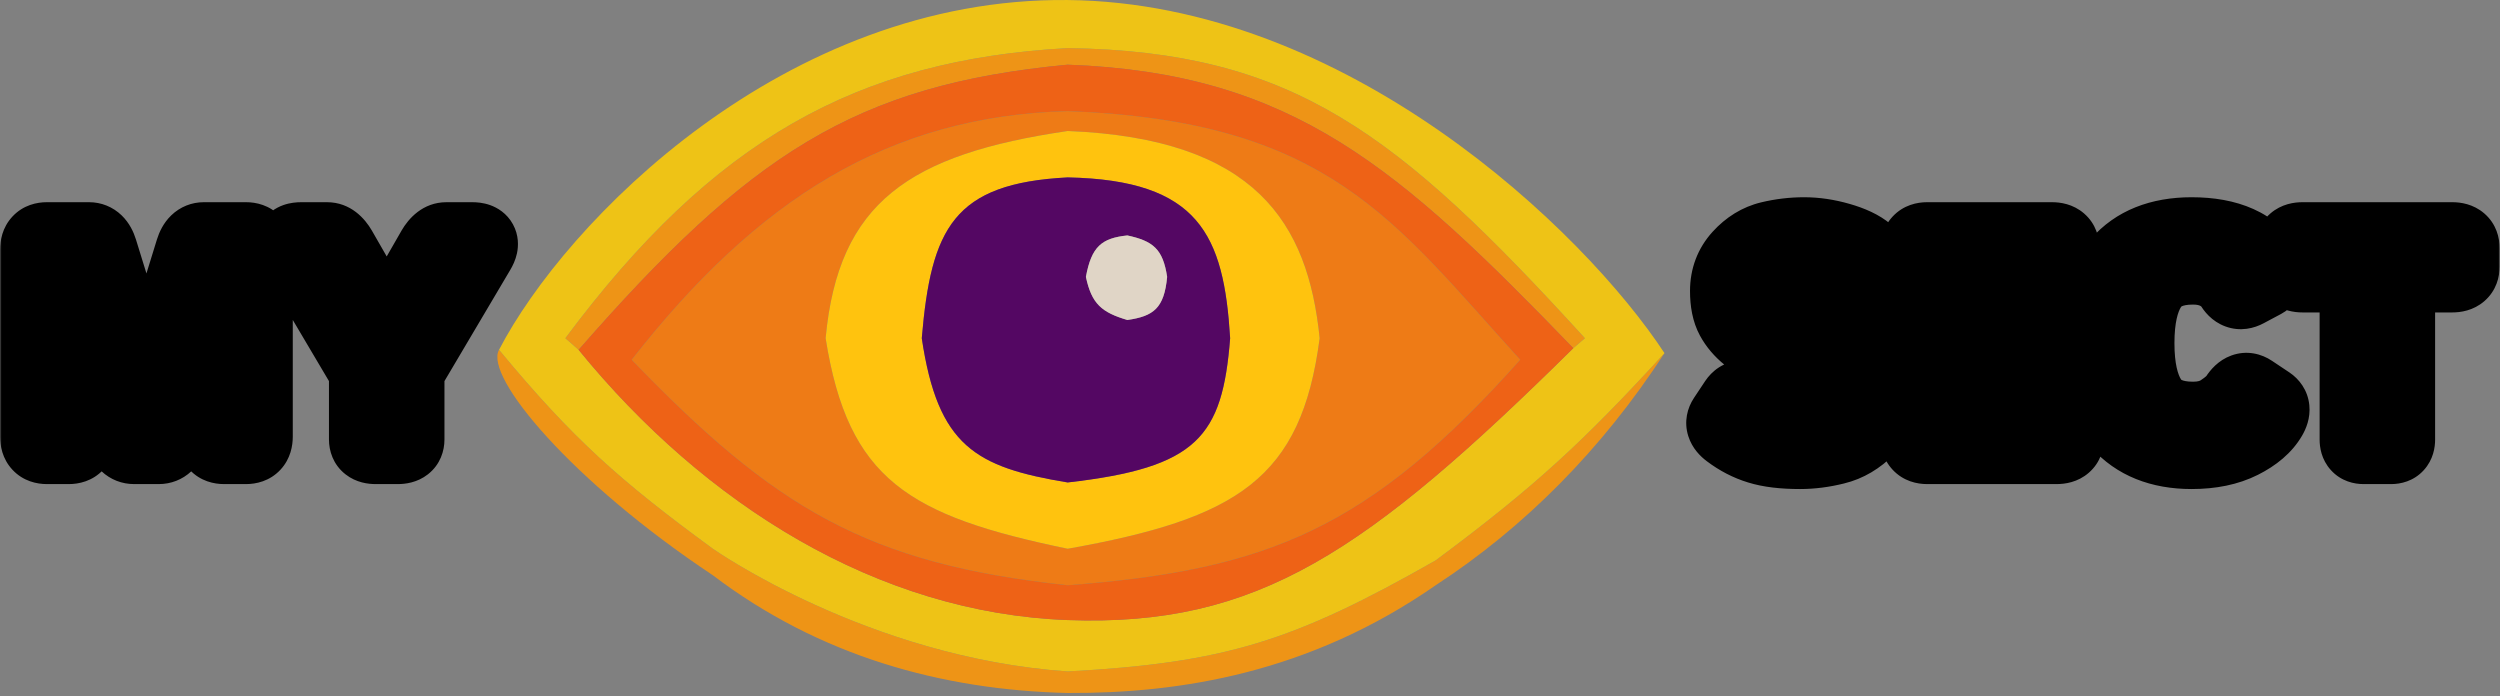 <svg width="754" height="210" viewBox="0 0 754 210" fill="none" xmlns="http://www.w3.org/2000/svg">
<rect x="0" y="0" width="754" height="210" fill="#808080" stroke="none"/>
<path d="M170.509 102.008C215.011 42.303 258.342 18.028 322.009 14.508C389.858 15.506 421.28 39.838 478.009 102.008L474.509 105.008C422.274 50.993 390.172 21.989 322.009 19.508C257.678 25.577 225.945 46.703 174.509 105.508L170.509 102.008Z" fill="#EE9416"/>
<path d="M433.009 169.008C390.08 193.441 369.437 199.926 322.009 202.508C261.612 198.301 215.009 165.508 215.009 165.508C187.228 145.185 172.786 132.432 150.509 105.508C145.939 113.576 172.517 145.266 215.009 173.508C246.998 197.774 283.837 208.109 322.009 209.008C356.155 209.167 395.112 202.87 433.009 176.508C459.782 159.049 483.167 135.51 502.009 106.508C477.919 132.828 463.082 146.693 433.009 169.008Z" fill="#EE9416"/>
<path fill-rule="evenodd" clip-rule="evenodd" d="M322.009 0.008C236.513 -0.845 170.502 66.968 150.509 105.508C172.786 132.432 187.228 145.185 215.009 165.508C215.009 165.508 261.612 198.301 322.009 202.508C369.437 199.926 390.08 193.441 433.009 169.008C463.082 146.693 477.919 132.828 502.009 106.508C477.635 69.387 406.052 0.847 322.009 0.008ZM170.509 102.008C215.011 42.303 258.342 18.028 322.009 14.508C389.858 15.506 421.28 39.838 478.009 102.008L474.509 105.008C412.248 166.447 379.348 189.111 322.009 187.008C264.67 184.905 212.528 152.147 174.509 105.508L170.509 102.008Z" fill="#EEC316"/>
<path fill-rule="evenodd" clip-rule="evenodd" d="M474.509 105.008C422.274 50.993 390.172 21.989 322.009 19.508C257.678 25.577 225.945 46.703 174.509 105.508C212.528 152.147 264.67 184.905 322.009 187.008C379.348 189.111 412.248 166.447 474.509 105.008ZM322.009 33.508C268.205 34.979 228.607 59.809 190.509 108.508C233.622 153.237 261.513 170.111 322.009 176.508C382.272 171.973 412.93 159.528 458.509 108.508C420.168 66.364 400.747 36.463 322.009 33.508Z" fill="#EE6216"/>
<path fill-rule="evenodd" clip-rule="evenodd" d="M190.509 108.508C228.607 59.809 268.205 34.979 322.009 33.508C400.747 36.463 420.168 66.364 458.509 108.508C412.93 159.528 382.272 171.973 322.009 176.508C261.513 170.111 233.622 153.237 190.509 108.508ZM249.009 102.008C252.822 60.978 274.237 46.541 322.009 39.508C378.702 41.781 394.502 67.235 398.009 102.008C392.482 144.397 373.209 156.385 322.009 165.508C274.069 155.563 255.783 144.73 249.009 102.008Z" fill="#EE7B16"/>
<path fill-rule="evenodd" clip-rule="evenodd" d="M322.009 39.508C274.237 46.541 252.822 60.978 249.009 102.008C255.783 144.73 274.069 155.563 322.009 165.508C373.209 156.385 392.482 144.397 398.009 102.008C394.502 67.235 378.702 41.781 322.009 39.508ZM278.009 102.008C280.821 68.854 287.569 55.276 322.009 53.508C361.651 54.313 369.115 70.881 371.009 102.008C368.676 131.729 361.172 141.033 322.009 145.508C294.207 140.909 282.851 134.526 278.009 102.008Z" fill="#FFC30E"/>
<path fill-rule="evenodd" clip-rule="evenodd" d="M278.009 102.008C280.821 68.854 287.569 55.276 322.009 53.508C361.651 54.313 369.115 70.881 371.009 102.008C368.676 131.729 361.172 141.033 322.009 145.508C294.207 140.909 282.851 134.526 278.009 102.008ZM327.509 83.508C329.189 74.347 332.274 71.832 340.009 71.008C347.734 72.7 350.733 75.046 352.009 83.508C351.114 92.989 347.901 95.362 340.009 96.508C332.26 94.218 329.232 91.641 327.509 83.508Z" fill="#540763"/>
<path d="M340.009 71.008C332.274 71.832 329.189 74.347 327.509 83.508C329.232 91.641 332.26 94.218 340.009 96.508C347.901 95.362 351.114 92.989 352.009 83.508C350.733 75.046 347.734 72.7 340.009 71.008Z" fill="#E0D5C6"/>
<mask id="path-2-outside-1_4_120" maskUnits="userSpaceOnUse" x="0" y="59" width="754" height="89" fill="black">
<rect fill="white" y="59" width="754" height="89"/>
<path d="M14.107 135C12.057 135 11.031 133.901 11.031 131.704V75.278C11.031 73.081 12.057 71.982 14.107 71.982H26.852C28.551 71.982 29.767 73.154 30.499 75.498L42.408 114.038C42.935 115.708 43.302 117.085 43.507 118.169C43.712 119.224 43.888 120.483 44.034 121.948H44.298C44.444 120.483 44.62 119.224 44.825 118.169C45.03 117.085 45.397 115.708 45.924 114.038L57.833 75.498C58.565 73.154 59.781 71.982 61.48 71.982H74.225C76.275 71.982 77.301 73.081 77.301 75.278V131.704C77.301 133.901 76.275 135 74.225 135H67.545C65.494 135 64.469 133.901 64.469 131.704V95.405C64.469 93.647 64.542 91.89 64.689 90.132H64.381L51.681 131.44C50.948 133.813 49.688 135 47.901 135H40.431C38.644 135 37.384 133.813 36.651 131.44L23.951 90.132H23.644C23.79 91.89 23.863 93.647 23.863 95.405V131.704C23.863 133.901 22.838 135 20.787 135H14.107ZM88.814 75.762C87.32 73.242 88.009 71.982 90.88 71.982H98.57C100.094 71.982 101.441 72.993 102.613 75.015L111.974 91.318C112.237 91.758 113.014 93.135 114.303 95.449C115.592 97.734 116.339 99.961 116.544 102.129H116.72C116.925 99.961 117.672 97.734 118.961 95.449C120.25 93.135 121.026 91.758 121.29 91.318L130.65 75.015C131.822 72.993 133.17 71.982 134.693 71.982H142.384C145.255 71.982 145.943 73.242 144.449 75.762L123.048 111.929V132.583C123.048 134.194 122.022 135 119.972 135H113.292C111.241 135 110.216 134.194 110.216 132.583V111.929L88.814 75.762ZM521.368 130.298C519.552 128.921 519.112 127.529 520.05 126.123L523.434 121.025C524.547 119.355 526.173 119.268 528.312 120.762C529.952 121.904 532.091 123.091 534.728 124.321C537.394 125.522 540.191 126.123 543.121 126.123C545.172 126.123 547.149 125.889 549.054 125.42C550.958 124.951 552.408 124.043 553.404 122.695C554.4 121.348 554.898 119.751 554.898 117.905C554.898 116.587 554.679 115.43 554.239 114.434C553.8 113.438 553.082 112.617 552.086 111.973C551.09 111.328 550.064 110.786 549.01 110.347C547.164 109.585 544.835 108.838 542.022 108.105C539.239 107.344 536.485 106.436 533.761 105.381C531.329 104.443 529.103 103.154 527.081 101.514C525.06 99.873 523.492 98.027 522.379 95.977C521.266 93.926 520.709 91.186 520.709 87.759C520.709 83.686 522.027 80.2 524.664 77.3C527.301 74.399 530.333 72.539 533.761 71.719C537.188 70.898 540.646 70.488 544.132 70.488C547.589 70.488 551.148 71.016 554.811 72.07C558.502 73.125 561.285 74.443 563.16 76.025C565.006 77.578 565.46 78.984 564.522 80.244L560.963 85.034C559.762 86.675 558.15 86.807 556.129 85.43C554.84 84.551 553.067 83.569 550.812 82.485C548.585 81.401 546.256 80.859 543.824 80.859C542.096 80.859 540.499 81.006 539.034 81.299C537.599 81.592 536.324 82.295 535.211 83.408C534.098 84.522 533.541 85.898 533.541 87.539C533.541 89.121 533.951 90.41 534.771 91.406C535.592 92.373 536.5 93.106 537.496 93.603C538.492 94.072 539.503 94.468 540.528 94.79C543.692 95.815 546.52 96.724 549.01 97.515C551.5 98.276 553.8 99.126 555.909 100.063C558.839 101.382 561.08 102.7 562.633 104.019C564.186 105.337 565.46 107.139 566.456 109.424C567.481 111.709 567.994 114.434 567.994 117.598C567.994 122.285 566.5 126.167 563.512 129.243C560.523 132.29 557.198 134.253 553.536 135.132C549.903 136.04 546.358 136.494 542.901 136.494C537.804 136.494 533.658 135.996 530.465 135C527.271 134.033 524.239 132.466 521.368 130.298ZM581.178 135C579.127 135 578.102 133.901 578.102 131.704V75.278C578.102 73.081 579.127 71.982 581.178 71.982H618.883C621.08 71.982 622.179 72.935 622.179 74.839V80.024C622.179 81.929 621.08 82.881 618.883 82.881H590.934V96.856H616.554C618.751 96.856 619.85 97.808 619.85 99.712V104.897C619.85 106.802 618.751 107.754 616.554 107.754H590.934V124.102H620.289C622.486 124.102 623.585 125.054 623.585 126.958V132.144C623.585 134.048 622.486 135 620.289 135H581.178ZM631.1 103.491C631.1 93.384 633.663 85.356 638.79 79.409C643.917 73.462 651.314 70.488 660.982 70.488C666.549 70.488 671.266 71.353 675.133 73.081C679 74.81 681.725 77.314 683.307 80.596C684.361 82.764 684.186 84.228 682.779 84.99L677.506 87.803C675.66 88.799 674.137 88.242 672.936 86.133C672.174 84.785 670.753 83.569 668.673 82.485C666.622 81.401 664.205 80.859 661.422 80.859C655.27 80.859 650.963 82.808 648.502 86.704C646.041 90.571 644.811 96.167 644.811 103.491C644.811 110.815 646.041 116.426 648.502 120.322C650.963 124.189 655.27 126.123 661.422 126.123C664.732 126.123 667.516 125.376 669.771 123.882C672.057 122.388 673.639 120.967 674.518 119.619C675.953 117.422 677.477 116.865 679.088 117.949L684.361 121.465C685.797 122.432 685.943 123.896 684.801 125.859C683.102 128.789 680.187 131.294 676.056 133.374C671.925 135.454 666.9 136.494 660.982 136.494C651.461 136.494 644.093 133.521 638.878 127.573C633.692 121.626 631.1 113.599 631.1 103.491ZM694.425 83.232C692.228 83.232 691.129 82.28 691.129 80.376V74.839C691.129 72.935 692.228 71.982 694.425 71.982H739.601C741.798 71.982 742.896 72.935 742.896 74.839V80.376C742.896 82.28 741.798 83.232 739.601 83.232H723.429V132.583C723.429 134.194 722.696 135 721.231 135H712.794C711.329 135 710.597 134.194 710.597 132.583V83.232H694.425Z"/>
</mask>
<path d="M14.107 135C12.057 135 11.031 133.901 11.031 131.704V75.278C11.031 73.081 12.057 71.982 14.107 71.982H26.852C28.551 71.982 29.767 73.154 30.499 75.498L42.408 114.038C42.935 115.708 43.302 117.085 43.507 118.169C43.712 119.224 43.888 120.483 44.034 121.948H44.298C44.444 120.483 44.62 119.224 44.825 118.169C45.03 117.085 45.397 115.708 45.924 114.038L57.833 75.498C58.565 73.154 59.781 71.982 61.48 71.982H74.225C76.275 71.982 77.301 73.081 77.301 75.278V131.704C77.301 133.901 76.275 135 74.225 135H67.545C65.494 135 64.469 133.901 64.469 131.704V95.405C64.469 93.647 64.542 91.89 64.689 90.132H64.381L51.681 131.44C50.948 133.813 49.688 135 47.901 135H40.431C38.644 135 37.384 133.813 36.651 131.44L23.951 90.132H23.644C23.79 91.89 23.863 93.647 23.863 95.405V131.704C23.863 133.901 22.838 135 20.787 135H14.107ZM88.814 75.762C87.32 73.242 88.009 71.982 90.88 71.982H98.57C100.094 71.982 101.441 72.993 102.613 75.015L111.974 91.318C112.237 91.758 113.014 93.135 114.303 95.449C115.592 97.734 116.339 99.961 116.544 102.129H116.72C116.925 99.961 117.672 97.734 118.961 95.449C120.25 93.135 121.026 91.758 121.29 91.318L130.65 75.015C131.822 72.993 133.17 71.982 134.693 71.982H142.384C145.255 71.982 145.943 73.242 144.449 75.762L123.048 111.929V132.583C123.048 134.194 122.022 135 119.972 135H113.292C111.241 135 110.216 134.194 110.216 132.583V111.929L88.814 75.762ZM521.368 130.298C519.552 128.921 519.112 127.529 520.05 126.123L523.434 121.025C524.547 119.355 526.173 119.268 528.312 120.762C529.952 121.904 532.091 123.091 534.728 124.321C537.394 125.522 540.191 126.123 543.121 126.123C545.172 126.123 547.149 125.889 549.054 125.42C550.958 124.951 552.408 124.043 553.404 122.695C554.4 121.348 554.898 119.751 554.898 117.905C554.898 116.587 554.679 115.43 554.239 114.434C553.8 113.438 553.082 112.617 552.086 111.973C551.09 111.328 550.064 110.786 549.01 110.347C547.164 109.585 544.835 108.838 542.022 108.105C539.239 107.344 536.485 106.436 533.761 105.381C531.329 104.443 529.103 103.154 527.081 101.514C525.06 99.873 523.492 98.027 522.379 95.977C521.266 93.926 520.709 91.186 520.709 87.759C520.709 83.686 522.027 80.2 524.664 77.3C527.301 74.399 530.333 72.539 533.761 71.719C537.188 70.898 540.646 70.488 544.132 70.488C547.589 70.488 551.148 71.016 554.811 72.07C558.502 73.125 561.285 74.443 563.16 76.025C565.006 77.578 565.46 78.984 564.522 80.244L560.963 85.034C559.762 86.675 558.15 86.807 556.129 85.43C554.84 84.551 553.067 83.569 550.812 82.485C548.585 81.401 546.256 80.859 543.824 80.859C542.096 80.859 540.499 81.006 539.034 81.299C537.599 81.592 536.324 82.295 535.211 83.408C534.098 84.522 533.541 85.898 533.541 87.539C533.541 89.121 533.951 90.41 534.771 91.406C535.592 92.373 536.5 93.106 537.496 93.603C538.492 94.072 539.503 94.468 540.528 94.79C543.692 95.815 546.52 96.724 549.01 97.515C551.5 98.276 553.8 99.126 555.909 100.063C558.839 101.382 561.08 102.7 562.633 104.019C564.186 105.337 565.46 107.139 566.456 109.424C567.481 111.709 567.994 114.434 567.994 117.598C567.994 122.285 566.5 126.167 563.512 129.243C560.523 132.29 557.198 134.253 553.536 135.132C549.903 136.04 546.358 136.494 542.901 136.494C537.804 136.494 533.658 135.996 530.465 135C527.271 134.033 524.239 132.466 521.368 130.298ZM581.178 135C579.127 135 578.102 133.901 578.102 131.704V75.278C578.102 73.081 579.127 71.982 581.178 71.982H618.883C621.08 71.982 622.179 72.935 622.179 74.839V80.024C622.179 81.929 621.08 82.881 618.883 82.881H590.934V96.856H616.554C618.751 96.856 619.85 97.808 619.85 99.712V104.897C619.85 106.802 618.751 107.754 616.554 107.754H590.934V124.102H620.289C622.486 124.102 623.585 125.054 623.585 126.958V132.144C623.585 134.048 622.486 135 620.289 135H581.178ZM631.1 103.491C631.1 93.384 633.663 85.356 638.79 79.409C643.917 73.462 651.314 70.488 660.982 70.488C666.549 70.488 671.266 71.353 675.133 73.081C679 74.81 681.725 77.314 683.307 80.596C684.361 82.764 684.186 84.228 682.779 84.99L677.506 87.803C675.66 88.799 674.137 88.242 672.936 86.133C672.174 84.785 670.753 83.569 668.673 82.485C666.622 81.401 664.205 80.859 661.422 80.859C655.27 80.859 650.963 82.808 648.502 86.704C646.041 90.571 644.811 96.167 644.811 103.491C644.811 110.815 646.041 116.426 648.502 120.322C650.963 124.189 655.27 126.123 661.422 126.123C664.732 126.123 667.516 125.376 669.771 123.882C672.057 122.388 673.639 120.967 674.518 119.619C675.953 117.422 677.477 116.865 679.088 117.949L684.361 121.465C685.797 122.432 685.943 123.896 684.801 125.859C683.102 128.789 680.187 131.294 676.056 133.374C671.925 135.454 666.9 136.494 660.982 136.494C651.461 136.494 644.093 133.521 638.878 127.573C633.692 121.626 631.1 113.599 631.1 103.491ZM694.425 83.232C692.228 83.232 691.129 82.28 691.129 80.376V74.839C691.129 72.935 692.228 71.982 694.425 71.982H739.601C741.798 71.982 742.896 72.935 742.896 74.839V80.376C742.896 82.28 741.798 83.232 739.601 83.232H723.429V132.583C723.429 134.194 722.696 135 721.231 135H712.794C711.329 135 710.597 134.194 710.597 132.583V83.232H694.425Z" fill="white"/>
<path d="M30.499 75.498L41.009 72.251L41.004 72.234L40.998 72.217L30.499 75.498ZM42.408 114.038L31.898 117.286L31.909 117.318L31.919 117.351L42.408 114.038ZM43.507 118.169L32.699 120.214L32.704 120.241L32.709 120.269L43.507 118.169ZM44.034 121.948L33.089 123.043L34.079 132.948H44.034V121.948ZM44.298 121.948V132.948H54.253L55.243 123.043L44.298 121.948ZM44.825 118.169L55.623 120.269L55.628 120.241L55.633 120.214L44.825 118.169ZM45.924 114.038L56.413 117.351L56.423 117.318L56.434 117.286L45.924 114.038ZM57.833 75.498L47.334 72.217L47.328 72.234L47.323 72.251L57.833 75.498ZM64.689 90.132L75.65 91.045L76.643 79.132H64.689V90.132ZM64.381 90.132V79.132H56.255L53.867 86.899L64.381 90.132ZM51.681 131.44L62.191 134.684L62.195 134.673L51.681 131.44ZM36.651 131.44L26.137 134.673L26.141 134.684L36.651 131.44ZM23.951 90.132L34.465 86.899L32.077 79.132H23.951V90.132ZM23.644 90.132V79.132H11.689L12.682 91.045L23.644 90.132ZM14.107 135V124C14.979 124 17.601 124.269 19.842 126.671C21.95 128.929 22.031 131.289 22.031 131.704H11.031H0.031C0.031 134.317 0.626 138.325 3.759 141.682C7.025 145.181 11.185 146 14.107 146V135ZM11.031 131.704H22.031V75.278H11.031H0.031V131.704H11.031ZM11.031 75.278H22.031C22.031 75.694 21.95 78.054 19.842 80.312C17.601 82.713 14.979 82.982 14.107 82.982V71.982V60.982C11.185 60.982 7.025 61.801 3.759 65.301C0.626 68.658 0.031 72.666 0.031 75.278H11.031ZM14.107 71.982V82.982H26.852V71.982V60.982H14.107V71.982ZM26.852 71.982V82.982C25.986 82.982 24.976 82.828 23.932 82.408C22.888 81.988 22.042 81.396 21.404 80.781C20.215 79.635 19.951 78.623 20 78.779L30.499 75.498L40.998 72.217C40.315 70.029 39.077 67.26 36.672 64.941C33.999 62.366 30.529 60.982 26.852 60.982V71.982ZM30.499 75.498L19.989 78.746L31.898 117.286L42.408 114.038L52.918 110.791L41.009 72.251L30.499 75.498ZM42.408 114.038L31.919 117.351C32.381 118.815 32.607 119.731 32.699 120.214L43.507 118.169L54.315 116.124C53.996 114.439 53.49 112.601 52.898 110.726L42.408 114.038ZM43.507 118.169L32.709 120.269C32.831 120.895 32.965 121.801 33.089 123.043L44.034 121.948L54.98 120.854C54.811 119.165 54.593 117.553 54.305 116.069L43.507 118.169ZM44.034 121.948V132.948H44.298V121.948V110.948H44.034V121.948ZM44.298 121.948L55.243 123.043C55.367 121.801 55.501 120.895 55.623 120.269L44.825 118.169L34.027 116.069C33.739 117.553 33.521 119.165 33.352 120.854L44.298 121.948ZM44.825 118.169L55.633 120.214C55.725 119.731 55.951 118.815 56.413 117.351L45.924 114.038L35.434 110.726C34.842 112.601 34.336 114.439 34.017 116.124L44.825 118.169ZM45.924 114.038L56.434 117.286L68.343 78.746L57.833 75.498L47.323 72.251L35.414 110.791L45.924 114.038ZM57.833 75.498L68.332 78.779C68.381 78.623 68.117 79.635 66.928 80.781C66.29 81.396 65.444 81.988 64.4 82.408C63.356 82.828 62.346 82.982 61.48 82.982V71.982V60.982C57.803 60.982 54.333 62.366 51.66 64.941C49.255 67.26 48.017 70.029 47.334 72.217L57.833 75.498ZM61.48 71.982V82.982H74.225V71.982V60.982H61.48V71.982ZM74.225 71.982V82.982C73.353 82.982 70.731 82.713 68.49 80.312C66.382 78.054 66.301 75.694 66.301 75.278H77.301H88.301C88.301 72.666 87.706 68.658 84.573 65.301C81.307 61.801 77.147 60.982 74.225 60.982V71.982ZM77.301 75.278H66.301V131.704H77.301H88.301V75.278H77.301ZM77.301 131.704H66.301C66.301 131.289 66.382 128.929 68.49 126.671C70.731 124.269 73.353 124 74.225 124V135V146C77.147 146 81.307 145.181 84.573 141.682C87.706 138.325 88.301 134.317 88.301 131.704H77.301ZM74.225 135V124H67.545V135V146H74.225V135ZM67.545 135V124C68.417 124 71.038 124.269 73.279 126.671C75.387 128.929 75.469 131.289 75.469 131.704H64.469H53.469C53.469 134.317 54.063 138.325 57.196 141.682C60.463 145.181 64.622 146 67.545 146V135ZM64.469 131.704H75.469V95.405H64.469H53.469V131.704H64.469ZM64.469 95.405H75.469C75.469 93.953 75.529 92.5 75.65 91.045L64.689 90.132L53.727 89.218C53.555 91.279 53.469 93.341 53.469 95.405H64.469ZM64.689 90.132V79.132H64.381V90.132V101.132H64.689V90.132ZM64.381 90.132L53.867 86.899L41.166 128.208L51.681 131.44L62.195 134.673L74.895 93.364L64.381 90.132ZM51.681 131.44L41.17 128.196C41.171 128.194 41.187 128.141 41.226 128.048C41.265 127.954 41.331 127.809 41.434 127.626C41.637 127.262 42.013 126.697 42.645 126.103C44.128 124.705 46.093 124 47.901 124V135V146C51.497 146 54.985 144.701 57.728 142.118C60.217 139.774 61.494 136.945 62.191 134.684L51.681 131.44ZM47.901 135V124H40.431V135V146H47.901V135ZM40.431 135V124C42.239 124 44.204 124.705 45.687 126.103C46.319 126.697 46.695 127.262 46.898 127.626C47.001 127.809 47.067 127.954 47.106 128.048C47.145 128.141 47.161 128.194 47.162 128.196L36.651 131.44L26.141 134.684C26.838 136.945 28.115 139.774 30.604 142.118C33.347 144.701 36.835 146 40.431 146V135ZM36.651 131.44L47.166 128.208L34.465 86.899L23.951 90.132L13.437 93.364L26.137 134.673L36.651 131.44ZM23.951 90.132V79.132H23.644V90.132V101.132H23.951V90.132ZM23.644 90.132L12.682 91.045C12.803 92.5 12.863 93.953 12.863 95.405H23.863H34.863C34.863 93.341 34.777 91.279 34.606 89.218L23.644 90.132ZM23.863 95.405H12.863V131.704H23.863H34.863V95.405H23.863ZM23.863 131.704H12.863C12.863 131.289 12.945 128.929 15.053 126.671C17.294 124.269 19.915 124 20.787 124V135V146C23.71 146 27.869 145.181 31.136 141.682C34.269 138.325 34.863 134.317 34.863 131.704H23.863ZM20.787 135V124H14.107V135V146H20.787V135ZM88.814 75.762L98.281 70.16L98.276 70.151L88.814 75.762ZM102.613 75.015L112.153 69.538L112.141 69.518L112.13 69.498L102.613 75.015ZM111.974 91.318L102.434 96.795L102.487 96.887L102.541 96.978L111.974 91.318ZM114.303 95.449L104.693 100.802L104.707 100.828L104.722 100.854L114.303 95.449ZM116.544 102.129L105.593 103.165L106.535 113.129H116.544V102.129ZM116.72 102.129V113.129H126.728L127.671 103.165L116.72 102.129ZM118.961 95.449L128.542 100.854L128.556 100.828L128.571 100.802L118.961 95.449ZM121.29 91.318L130.722 96.978L130.777 96.887L130.83 96.795L121.29 91.318ZM130.65 75.015L121.134 69.498L121.122 69.518L121.111 69.538L130.65 75.015ZM144.449 75.762L134.988 70.151L134.982 70.16L144.449 75.762ZM123.048 111.929L113.581 106.327L112.048 108.918V111.929H123.048ZM110.216 111.929H121.216V108.918L119.683 106.327L110.216 111.929ZM88.814 75.762L98.276 70.151C98.28 70.158 98.357 70.287 98.461 70.529C98.562 70.763 98.731 71.202 98.861 71.815C99.118 73.02 99.332 75.514 97.863 78.203C96.371 80.932 94.093 82.133 92.806 82.588C92.17 82.813 91.667 82.903 91.382 82.942C91.09 82.982 90.91 82.982 90.88 82.982V71.982V60.982C89.494 60.982 87.535 61.116 85.466 61.849C83.289 62.619 80.394 64.293 78.558 67.652C76.744 70.97 76.887 74.252 77.345 76.402C77.788 78.482 78.651 80.189 79.353 81.373L88.814 75.762ZM90.88 71.982V82.982H98.57V71.982V60.982H90.88V71.982ZM98.57 71.982V82.982C96.7 82.982 95.142 82.304 94.124 81.54C93.251 80.886 92.984 80.338 93.097 80.531L102.613 75.015L112.13 69.498C110.121 66.032 105.842 60.982 98.57 60.982V71.982ZM102.613 75.015L93.074 80.492L102.434 96.795L111.974 91.318L121.513 85.841L112.153 69.538L102.613 75.015ZM111.974 91.318L102.541 96.978C102.539 96.974 102.552 96.996 102.587 97.057C102.621 97.114 102.665 97.191 102.722 97.29C102.835 97.488 102.984 97.751 103.172 98.083C103.546 98.748 104.052 99.652 104.693 100.802L114.303 95.449L123.913 90.097C122.67 87.866 121.785 86.29 121.406 85.659L111.974 91.318ZM114.303 95.449L104.722 100.854C105.405 102.065 105.56 102.814 105.593 103.165L116.544 102.129L127.495 101.093C127.118 97.108 125.778 93.404 123.883 90.045L114.303 95.449ZM116.544 102.129V113.129H116.72V102.129V91.129H116.544V102.129ZM116.72 102.129L127.671 103.165C127.704 102.814 127.858 102.065 128.542 100.854L118.961 95.449L109.38 90.045C107.485 93.404 106.146 97.108 105.769 101.093L116.72 102.129ZM118.961 95.449L128.571 100.802C129.211 99.652 129.717 98.748 130.092 98.083C130.279 97.751 130.429 97.488 130.542 97.29C130.599 97.191 130.643 97.114 130.676 97.057C130.711 96.996 130.725 96.974 130.722 96.978L121.29 91.318L111.858 85.659C111.479 86.29 110.593 87.866 109.351 90.097L118.961 95.449ZM121.29 91.318L130.83 96.795L140.19 80.492L130.65 75.015L121.111 69.538L111.75 85.841L121.29 91.318ZM130.65 75.015L140.167 80.531C140.279 80.338 140.012 80.886 139.14 81.54C138.122 82.304 136.564 82.982 134.693 82.982V71.982V60.982C127.421 60.982 123.143 66.032 121.134 69.498L130.65 75.015ZM134.693 71.982V82.982H142.384V71.982V60.982H134.693V71.982ZM142.384 71.982V82.982C142.354 82.982 142.174 82.982 141.882 82.942C141.597 82.903 141.093 82.813 140.458 82.588C139.171 82.133 136.893 80.932 135.401 78.203C133.932 75.514 134.145 73.02 134.402 71.815C134.533 71.202 134.702 70.763 134.803 70.529C134.907 70.287 134.984 70.158 134.988 70.151L144.449 75.762L153.911 81.373C154.613 80.189 155.475 78.482 155.919 76.402C156.377 74.252 156.52 70.97 154.706 67.652C152.87 64.293 149.975 62.619 147.798 61.849C145.728 61.116 143.77 60.982 142.384 60.982V71.982ZM144.449 75.762L134.982 70.16L113.581 106.327L123.048 111.929L132.515 117.531L153.916 81.364L144.449 75.762ZM123.048 111.929H112.048V132.583H123.048H134.048V111.929H123.048ZM123.048 132.583H112.048C112.048 130.891 112.72 127.917 115.483 125.746C117.741 123.972 119.856 124 119.972 124V135V146C122.138 146 125.792 145.625 129.075 143.045C132.863 140.069 134.048 135.886 134.048 132.583H123.048ZM119.972 135V124H113.292V135V146H119.972V135ZM113.292 135V124C113.408 124 115.523 123.972 117.781 125.746C120.544 127.917 121.216 130.891 121.216 132.583H110.216H99.216C99.216 135.886 100.4 140.069 104.189 143.045C107.472 145.625 111.125 146 113.292 146V135ZM110.216 132.583H121.216V111.929H110.216H99.216V132.583H110.216ZM110.216 111.929L119.683 106.327L98.281 70.16L88.814 75.762L79.348 81.364L100.749 117.531L110.216 111.929ZM521.368 130.298L514.723 139.064L514.731 139.07L514.74 139.076L521.368 130.298ZM520.05 126.123L529.202 132.225L529.208 132.216L529.214 132.207L520.05 126.123ZM523.434 121.025L514.281 114.924L514.275 114.933L514.269 114.942L523.434 121.025ZM528.312 120.762L522.012 129.779L522.018 129.784L522.025 129.788L528.312 120.762ZM534.728 124.321L530.076 134.289L530.142 134.32L530.209 134.35L534.728 124.321ZM549.01 110.347L553.241 100.193L553.223 100.186L553.206 100.179L549.01 110.347ZM542.022 108.105L539.119 118.715L539.184 118.733L539.25 118.75L542.022 108.105ZM533.761 105.381L537.732 95.123L537.725 95.12L537.718 95.117L533.761 105.381ZM554.811 72.07L551.766 82.641L551.777 82.644L551.789 82.647L554.811 72.07ZM563.16 76.025L556.067 84.433L556.073 84.438L556.079 84.443L563.16 76.025ZM564.522 80.244L555.698 73.677L555.693 73.683L564.522 80.244ZM560.963 85.034L552.134 78.473L552.11 78.504L552.087 78.536L560.963 85.034ZM556.129 85.43L549.932 94.518L549.936 94.521L556.129 85.43ZM550.812 82.485L545.997 92.376L546.022 92.388L546.047 92.4L550.812 82.485ZM539.034 81.299L536.877 70.512L536.856 70.517L536.835 70.521L539.034 81.299ZM534.771 91.406L526.28 98.399L526.332 98.461L526.384 98.523L534.771 91.406ZM537.496 93.603L532.577 103.442L532.694 103.501L532.812 103.557L537.496 93.603ZM540.528 94.79L543.92 84.326L543.873 84.311L543.826 84.296L540.528 94.79ZM549.01 97.515L545.68 107.998L545.736 108.016L545.792 108.034L549.01 97.515ZM555.909 100.063L560.423 90.032L560.4 90.022L560.377 90.011L555.909 100.063ZM566.456 109.424L556.372 113.819L556.396 113.873L556.42 113.927L566.456 109.424ZM563.512 129.243L571.365 136.945L571.383 136.927L571.402 136.908L563.512 129.243ZM553.536 135.132L550.969 124.436L550.919 124.448L550.868 124.46L553.536 135.132ZM530.465 135L533.74 124.499L533.696 124.485L533.652 124.472L530.465 135ZM521.368 130.298L528.013 121.532C528.075 121.579 528.393 121.825 528.792 122.314C529.197 122.811 529.775 123.672 530.166 124.909C530.576 126.207 530.692 127.655 530.435 129.103C530.186 130.5 529.652 131.55 529.202 132.225L520.05 126.123L510.897 120.021C508.908 123.006 507.798 127.135 509.187 131.534C510.38 135.312 512.947 137.718 514.723 139.064L521.368 130.298ZM520.05 126.123L529.214 132.207L532.598 127.109L523.434 121.025L514.269 114.942L510.885 120.04L520.05 126.123ZM523.434 121.025L532.586 127.127C532.214 127.685 531.501 128.56 530.306 129.327C529.044 130.137 527.576 130.61 526.082 130.691C524.666 130.767 523.58 130.476 522.954 130.242C522.344 130.014 522.024 129.788 522.012 129.779L528.312 120.762L534.611 111.744C532.656 110.378 529.25 108.488 524.894 108.723C519.809 108.998 516.263 111.951 514.281 114.924L523.434 121.025ZM528.312 120.762L522.025 129.788C524.358 131.413 527.101 132.901 530.076 134.289L534.728 124.321L539.379 114.353C537.081 113.281 535.547 112.396 534.598 111.735L528.312 120.762ZM534.728 124.321L530.209 134.35C534.298 136.193 538.637 137.123 543.121 137.123V126.123V115.123C541.746 115.123 540.489 114.852 539.246 114.292L534.728 124.321ZM543.121 126.123V137.123C546.017 137.123 548.88 136.791 551.683 136.101L549.054 125.42L546.425 114.739C545.419 114.986 544.326 115.123 543.121 115.123V126.123ZM549.054 125.42L551.683 136.101C555.634 135.129 559.477 132.986 562.25 129.234L553.404 122.695L544.558 116.157C544.897 115.699 545.313 115.326 545.731 115.065C546.13 114.815 546.404 114.744 546.425 114.739L549.054 125.42ZM553.404 122.695L562.25 129.234C564.788 125.801 565.898 121.853 565.898 117.905H554.898H543.898C543.898 117.831 543.91 117.577 544.024 117.212C544.141 116.835 544.328 116.469 544.558 116.157L553.404 122.695ZM554.898 117.905H565.898C565.898 115.374 565.476 112.651 564.303 109.994L554.239 114.434L544.175 118.874C543.882 118.208 543.898 117.8 543.898 117.905H554.898ZM554.239 114.434L564.303 109.994C562.92 106.859 560.691 104.438 558.062 102.737L552.086 111.973L546.11 121.208C545.827 121.025 545.462 120.737 545.093 120.315C544.719 119.887 544.406 119.396 544.175 118.874L554.239 114.434ZM552.086 111.973L558.062 102.737C556.534 101.749 554.926 100.895 553.241 100.193L549.01 110.347L544.779 120.501C545.203 120.677 545.646 120.908 546.11 121.208L552.086 111.973ZM549.01 110.347L553.206 100.179C550.741 99.161 547.895 98.268 544.795 97.46L542.022 108.105L539.25 118.75C541.775 119.408 543.588 120.009 544.813 120.515L549.01 110.347ZM542.022 108.105L544.926 97.496C542.509 96.834 540.111 96.044 537.732 95.123L533.761 105.381L529.79 115.639C532.86 116.827 535.97 117.853 539.119 118.715L542.022 108.105ZM533.761 105.381L537.718 95.117C536.361 94.594 535.138 93.886 534.013 92.973L527.081 101.514L520.149 110.055C523.067 112.423 526.297 114.293 529.804 115.644L533.761 105.381ZM527.081 101.514L534.013 92.973C532.981 92.135 532.397 91.374 532.046 90.729L522.379 95.977L512.712 101.225C514.587 104.68 517.138 107.611 520.149 110.055L527.081 101.514ZM522.379 95.977L532.046 90.729C532.101 90.829 532.009 90.699 531.906 90.194C531.803 89.685 531.709 88.895 531.709 87.759H520.709H509.709C509.709 92.221 510.409 96.983 512.712 101.225L522.379 95.977ZM520.709 87.759H531.709C531.709 86.306 532.085 85.49 532.803 84.699L524.664 77.3L516.525 69.9C511.97 74.911 509.709 81.067 509.709 87.759H520.709ZM524.664 77.3L532.803 84.699C534.127 83.243 535.28 82.666 536.321 82.417L533.761 71.719L531.201 61.021C525.386 62.412 520.474 65.556 516.525 69.9L524.664 77.3ZM533.761 71.719L536.321 82.417C538.919 81.795 541.517 81.488 544.132 81.488V70.488V59.488C539.774 59.488 535.458 60.002 531.201 61.021L533.761 71.719ZM544.132 70.488V81.488C546.46 81.488 548.994 81.842 551.766 82.641L554.811 72.07L557.855 61.5C553.303 60.189 548.718 59.488 544.132 59.488V70.488ZM554.811 72.07L551.789 82.647C554.74 83.49 555.862 84.26 556.067 84.433L563.16 76.025L570.254 67.618C566.709 64.627 562.264 62.76 557.832 61.493L554.811 72.07ZM563.16 76.025L556.079 84.443C556.322 84.648 555.108 83.764 554.417 81.625C554.026 80.412 553.85 78.918 554.141 77.309C554.428 75.728 555.081 74.506 555.698 73.677L564.522 80.244L573.347 86.811C575.784 83.537 576.752 79.196 575.353 74.864C574.208 71.319 571.844 68.956 570.242 67.608L563.16 76.025ZM564.522 80.244L555.693 73.683L552.134 78.473L560.963 85.034L569.792 91.595L573.352 86.805L564.522 80.244ZM560.963 85.034L552.087 78.536C552.848 77.497 554.791 75.659 557.957 75.4C560.661 75.179 562.272 76.305 562.322 76.338L556.129 85.43L549.936 94.521C552.007 95.931 555.435 97.68 559.751 97.327C564.527 96.936 567.877 94.212 569.838 91.532L560.963 85.034ZM556.129 85.43L562.326 76.341C560.393 75.023 558.07 73.769 555.576 72.571L550.812 82.485L546.047 92.4C548.064 93.369 549.287 94.078 549.932 94.518L556.129 85.43ZM550.812 82.485L555.626 72.595C551.928 70.795 547.956 69.859 543.824 69.859V80.859V91.859C544.556 91.859 545.241 92.008 545.997 92.376L550.812 82.485ZM543.824 80.859V69.859C541.481 69.859 539.152 70.057 536.877 70.512L539.034 81.299L541.191 92.085C541.846 91.954 542.71 91.859 543.824 91.859V80.859ZM539.034 81.299L536.835 70.521C533.126 71.278 529.952 73.111 527.433 75.63L535.211 83.408L542.989 91.186C542.875 91.301 542.653 91.491 542.316 91.677C541.972 91.867 541.599 92.002 541.234 92.077L539.034 81.299ZM535.211 83.408L527.433 75.63C524.162 78.901 522.541 83.118 522.541 87.539H533.541H544.541C544.541 87.984 544.461 88.646 544.157 89.399C543.849 90.16 543.413 90.763 542.989 91.186L535.211 83.408ZM533.541 87.539H522.541C522.541 91.076 523.496 95.018 526.28 98.399L534.771 91.406L543.263 84.413C543.786 85.049 544.132 85.732 544.331 86.357C544.521 86.956 544.541 87.385 544.541 87.539H533.541ZM534.771 91.406L526.384 98.523C528.032 100.466 530.081 102.194 532.577 103.442L537.496 93.603L542.415 83.765C542.656 83.885 542.842 84.013 542.973 84.118C543.102 84.222 543.16 84.29 543.159 84.29L534.771 91.406ZM537.496 93.603L532.812 103.557C534.247 104.232 535.72 104.809 537.23 105.284L540.528 94.79L543.826 84.296C543.286 84.126 542.738 83.913 542.18 83.65L537.496 93.603ZM540.528 94.79L537.137 105.254C540.316 106.285 543.164 107.2 545.68 107.998L549.01 97.515L552.34 87.031C549.875 86.248 547.068 85.346 543.92 84.326L540.528 94.79ZM549.01 97.515L545.792 108.034C547.91 108.681 549.787 109.38 551.442 110.115L555.909 100.063L560.377 90.011C557.813 88.872 555.09 87.871 552.227 86.996L549.01 97.515ZM555.909 100.063L551.395 110.095C553.859 111.203 555.065 112.023 555.513 112.404L562.633 104.019L569.752 95.633C567.095 93.377 563.819 91.56 560.423 90.032L555.909 100.063ZM562.633 104.019L555.513 112.404C555.532 112.42 555.9 112.734 556.372 113.819L566.456 109.424L576.54 105.028C575.02 101.543 572.839 98.254 569.752 95.633L562.633 104.019ZM566.456 109.424L556.42 113.927C556.666 114.475 556.994 115.591 556.994 117.598H567.994H578.994C578.994 113.276 578.297 108.943 576.492 104.921L566.456 109.424ZM567.994 117.598H556.994C556.994 119.715 556.421 120.755 555.622 121.579L563.512 129.243L571.402 136.908C576.579 131.579 578.994 124.856 578.994 117.598H567.994ZM563.512 129.243L555.658 121.541C553.919 123.315 552.365 124.101 550.969 124.436L553.536 135.132L556.103 145.828C562.031 144.405 567.128 141.265 571.365 136.945L563.512 129.243ZM553.536 135.132L550.868 124.46C548.036 125.168 545.388 125.494 542.901 125.494V136.494V147.494C547.329 147.494 551.771 146.912 556.204 145.803L553.536 135.132ZM542.901 136.494V125.494C538.397 125.494 535.472 125.039 533.74 124.499L530.465 135L527.189 145.501C531.844 146.953 537.211 147.494 542.901 147.494V136.494ZM530.465 135L533.652 124.472C531.794 123.909 529.914 122.967 527.997 121.519L521.368 130.298L514.74 139.076C518.564 141.964 522.749 144.157 527.277 145.528L530.465 135ZM590.934 82.881V71.881H579.934V82.881H590.934ZM590.934 96.856H579.934V107.855H590.934V96.856ZM590.934 107.754V96.754H579.934V107.754H590.934ZM590.934 124.102H579.934V135.102H590.934V124.102ZM581.178 135V124C582.05 124 584.671 124.269 586.912 126.671C589.02 128.929 589.102 131.289 589.102 131.704H578.102H567.102C567.102 134.317 567.696 138.325 570.829 141.682C574.095 145.181 578.255 146 581.178 146V135ZM578.102 131.704H589.102V75.278H578.102H567.102V131.704H578.102ZM578.102 75.278H589.102C589.102 75.694 589.02 78.054 586.912 80.312C584.671 82.713 582.05 82.982 581.178 82.982V71.982V60.982C578.255 60.982 574.095 61.801 570.829 65.301C567.696 68.658 567.102 72.666 567.102 75.278H578.102ZM581.178 71.982V82.982H618.883V71.982V60.982H581.178V71.982ZM618.883 71.982V82.982C618.641 82.982 616.406 82.964 614.151 81.009C611.594 78.793 611.179 76.025 611.179 74.839H622.179H633.179C633.179 71.748 632.214 67.552 628.559 64.384C625.205 61.477 621.322 60.982 618.883 60.982V71.982ZM622.179 74.839H611.179V80.024H622.179H633.179V74.839H622.179ZM622.179 80.024H611.179C611.179 78.838 611.594 76.07 614.151 73.854C616.406 71.899 618.641 71.881 618.883 71.881V82.881V93.881C621.322 93.881 625.205 93.386 628.559 90.479C632.214 87.311 633.179 83.115 633.179 80.024H622.179ZM618.883 82.881V71.881H590.934V82.881V93.881H618.883V82.881ZM590.934 82.881H579.934V96.856H590.934H601.934V82.881H590.934ZM590.934 96.856V107.855H616.554V96.856V85.856H590.934V96.856ZM616.554 96.856V107.855C616.312 107.855 614.077 107.837 611.821 105.882C609.265 103.667 608.85 100.898 608.85 99.712H619.85H630.85C630.85 96.621 629.885 92.425 626.23 89.257C622.876 86.35 618.993 85.856 616.554 85.856V96.856ZM619.85 99.712H608.85V104.897H619.85H630.85V99.712H619.85ZM619.85 104.897H608.85C608.85 103.711 609.265 100.943 611.821 98.727C614.077 96.772 616.312 96.754 616.554 96.754V107.754V118.754C618.993 118.754 622.876 118.259 626.23 115.352C629.885 112.185 630.85 107.988 630.85 104.897H619.85ZM616.554 107.754V96.754H590.934V107.754V118.754H616.554V107.754ZM590.934 107.754H579.934V124.102H590.934H601.934V107.754H590.934ZM590.934 124.102V135.102H620.289V124.102V113.102H590.934V124.102ZM620.289 124.102V135.102C620.047 135.102 617.812 135.083 615.557 133.128C613 130.913 612.585 128.144 612.585 126.958H623.585H634.585C634.585 123.868 633.62 119.671 629.965 116.503C626.611 113.596 622.728 113.102 620.289 113.102V124.102ZM623.585 126.958H612.585V132.144H623.585H634.585V126.958H623.585ZM623.585 132.144H612.585C612.585 130.957 613 128.189 615.557 125.973C617.812 124.019 620.047 124 620.289 124V135V146C622.728 146 626.611 145.505 629.965 142.598C633.62 139.431 634.585 135.234 634.585 132.144H623.585ZM620.289 135V124H581.178V135V146H620.289V135ZM683.307 80.596L673.398 85.373L673.407 85.39L673.415 85.408L683.307 80.596ZM682.779 84.99L687.956 94.696L687.987 94.679L688.018 94.662L682.779 84.99ZM677.506 87.803L672.329 78.097L672.305 78.11L672.282 78.123L677.506 87.803ZM672.936 86.133L663.359 91.545L663.368 91.561L663.377 91.576L672.936 86.133ZM668.673 82.485L663.532 92.21L663.561 92.225L663.589 92.24L668.673 82.485ZM648.502 86.704L657.782 92.61L657.792 92.594L657.802 92.578L648.502 86.704ZM648.502 120.322L639.202 126.196L639.212 126.212L639.222 126.228L648.502 120.322ZM669.771 123.882L663.752 114.675L663.724 114.693L663.697 114.711L669.771 123.882ZM674.518 119.619L665.309 113.603L665.304 113.61L674.518 119.619ZM679.088 117.949L672.948 127.076L672.967 127.089L672.986 127.102L679.088 117.949ZM684.361 121.465L690.506 112.341L690.485 112.327L690.463 112.312L684.361 121.465ZM684.801 125.859L675.294 120.326L675.29 120.333L675.285 120.34L684.801 125.859ZM638.878 127.573L630.587 134.802L630.597 134.814L630.607 134.825L638.878 127.573ZM631.1 103.491H642.1C642.1 95.245 644.162 90.024 647.122 86.591L638.79 79.409L630.459 72.227C623.164 80.689 620.1 91.522 620.1 103.491H631.1ZM638.79 79.409L647.122 86.591C649.685 83.618 653.71 81.488 660.982 81.488V70.488V59.488C648.919 59.488 638.149 63.306 630.459 72.227L638.79 79.409ZM660.982 70.488V81.488C665.465 81.488 668.559 82.191 670.644 83.124L675.133 73.081L679.622 63.039C673.973 60.514 667.632 59.488 660.982 59.488V70.488ZM675.133 73.081L670.644 83.124C672.547 83.974 673.124 84.804 673.398 85.373L683.307 80.596L693.215 75.818C690.325 69.825 685.453 65.645 679.622 63.039L675.133 73.081ZM683.307 80.596L673.415 85.408C673.415 85.407 673.408 85.393 673.396 85.366C673.384 85.338 673.366 85.296 673.345 85.238C673.303 85.126 673.238 84.937 673.175 84.677C673.056 84.181 672.896 83.241 673.044 82.01C673.201 80.703 673.686 79.254 674.636 77.916C675.566 76.608 676.665 75.792 677.54 75.318L682.779 84.99L688.018 94.662C691.551 92.749 694.334 89.243 694.887 84.631C695.34 80.858 694.12 77.679 693.198 75.784L683.307 80.596ZM682.779 84.99L677.603 75.284L672.329 78.097L677.506 87.803L682.682 97.509L687.956 94.696L682.779 84.99ZM677.506 87.803L672.282 78.123C673.263 77.593 675.749 76.703 678.754 77.8C681.399 78.767 682.425 80.567 682.494 80.69L672.936 86.133L663.377 91.576C664.648 93.808 667.035 96.941 671.204 98.464C675.732 100.119 679.903 99.009 682.73 97.483L677.506 87.803ZM672.936 86.133L682.512 80.72C680.294 76.797 676.817 74.325 673.756 72.731L668.673 82.485L663.589 92.24C664.067 92.489 664.207 92.619 664.147 92.568C664.08 92.511 663.725 92.192 663.359 91.545L672.936 86.133ZM668.673 82.485L673.813 72.76C669.891 70.687 665.641 69.859 661.422 69.859V80.859V91.859C662.769 91.859 663.353 92.115 663.532 92.21L668.673 82.485ZM661.422 80.859V69.859C652.91 69.859 644.332 72.706 639.202 80.83L648.502 86.704L657.802 92.578C657.853 92.498 657.865 92.454 658.111 92.343C658.479 92.176 659.458 91.859 661.422 91.859V80.859ZM648.502 86.704L639.222 80.799C635.152 87.193 633.811 95.214 633.811 103.491H644.811H655.811C655.811 97.12 656.93 93.949 657.782 92.61L648.502 86.704ZM644.811 103.491H633.811C633.811 111.777 635.155 119.79 639.202 126.196L648.502 120.322L657.802 114.448C656.927 113.062 655.811 109.853 655.811 103.491H644.811ZM648.502 120.322L639.222 126.228C644.367 134.314 652.944 137.123 661.422 137.123V126.123V115.123C659.448 115.123 658.459 114.807 658.083 114.638C657.829 114.524 657.823 114.48 657.782 114.417L648.502 120.322ZM661.422 126.123V137.123C666.406 137.123 671.422 135.983 675.846 133.053L669.771 123.882L663.697 114.711C663.61 114.769 663.059 115.123 661.422 115.123V126.123ZM669.771 123.882L675.791 133.089C678.584 131.263 681.634 128.843 683.731 125.628L674.518 119.619L665.304 113.61C665.525 113.271 665.613 113.25 665.322 113.512C665.045 113.76 664.55 114.153 663.752 114.675L669.771 123.882ZM674.518 119.619L683.726 125.636C683.723 125.641 683.677 125.71 683.584 125.824C683.492 125.938 683.335 126.117 683.105 126.331C682.656 126.749 681.805 127.413 680.512 127.886C679.141 128.387 677.599 128.548 676.071 128.291C674.615 128.047 673.563 127.49 672.948 127.076L679.088 117.949L685.228 108.822C682.153 106.754 677.706 105.488 672.962 107.222C668.969 108.681 666.585 111.649 665.309 113.603L674.518 119.619ZM679.088 117.949L672.986 127.102L678.26 130.617L684.361 121.465L690.463 112.312L685.19 108.797L679.088 117.949ZM684.361 121.465L678.217 130.589C676.749 129.6 674.914 127.495 674.602 124.383C674.351 121.864 675.292 120.329 675.294 120.326L684.801 125.859L694.307 131.393C695.452 129.427 696.892 126.178 696.493 122.194C696.036 117.618 693.409 114.296 690.506 112.341L684.361 121.465ZM684.801 125.859L675.285 120.34C674.984 120.86 674.007 122.09 671.108 123.549L676.056 133.374L681.003 143.199C686.366 140.498 691.219 136.718 694.316 131.378L684.801 125.859ZM676.056 133.374L671.108 123.549C668.88 124.671 665.648 125.494 660.982 125.494V136.494V147.494C668.153 147.494 674.969 146.237 681.003 143.199L676.056 133.374ZM660.982 136.494V125.494C653.924 125.494 649.851 123.403 647.149 120.321L638.878 127.573L630.607 134.825C638.334 143.638 648.998 147.494 660.982 147.494V136.494ZM638.878 127.573L647.169 120.344C644.175 116.911 642.1 111.707 642.1 103.491H631.1H620.1C620.1 115.49 623.209 126.341 630.587 134.802L638.878 127.573ZM723.429 83.232V72.232H712.429V83.232H723.429ZM710.597 83.232H721.597V72.232H710.597V83.232ZM694.425 83.232V72.232C694.667 72.232 696.902 72.251 699.157 74.206C701.714 76.421 702.129 79.19 702.129 80.376H691.129H680.129C680.129 83.466 681.094 87.663 684.749 90.831C688.103 93.738 691.986 94.232 694.425 94.232V83.232ZM691.129 80.376H702.129V74.839H691.129H680.129V80.376H691.129ZM691.129 74.839H702.129C702.129 76.025 701.714 78.793 699.157 81.009C696.902 82.964 694.667 82.982 694.425 82.982V71.982V60.982C691.986 60.982 688.103 61.477 684.749 64.384C681.094 67.552 680.129 71.748 680.129 74.839H691.129ZM694.425 71.982V82.982H739.601V71.982V60.982H694.425V71.982ZM739.601 71.982V82.982C739.359 82.982 737.124 82.964 734.868 81.009C732.312 78.793 731.896 76.025 731.896 74.839H742.896H753.896C753.896 71.748 752.932 67.552 749.277 64.384C745.923 61.477 742.04 60.982 739.601 60.982V71.982ZM742.896 74.839H731.896V80.376H742.896H753.896V74.839H742.896ZM742.896 80.376H731.896C731.896 79.19 732.312 76.421 734.868 74.206C737.124 72.251 739.359 72.232 739.601 72.232V83.232V94.232C742.04 94.232 745.923 93.738 749.277 90.831C752.932 87.663 753.896 83.466 753.896 80.376H742.896ZM739.601 83.232V72.232H723.429V83.232V94.232H739.601V83.232ZM723.429 83.232H712.429V132.583H723.429H734.429V83.232H723.429ZM723.429 132.583H712.429C712.429 131.939 712.553 129.402 714.74 126.996C717.108 124.391 719.984 124 721.231 124V135V146C723.944 146 727.918 145.206 731.019 141.795C733.939 138.583 734.429 134.839 734.429 132.583H723.429ZM721.231 135V124H712.794V135V146H721.231V135ZM712.794 135V124C714.042 124 716.917 124.391 719.285 126.996C721.473 129.402 721.597 131.939 721.597 132.583H710.597H699.597C699.597 134.839 700.087 138.583 703.007 141.795C706.107 145.206 710.081 146 712.794 146V135ZM710.597 132.583H721.597V83.232H710.597H699.597V132.583H710.597ZM710.597 83.232V72.232H694.425V83.232V94.232H710.597V83.232Z" fill="black" mask="url(#path-2-outside-1_4_120)"/>
</svg>

